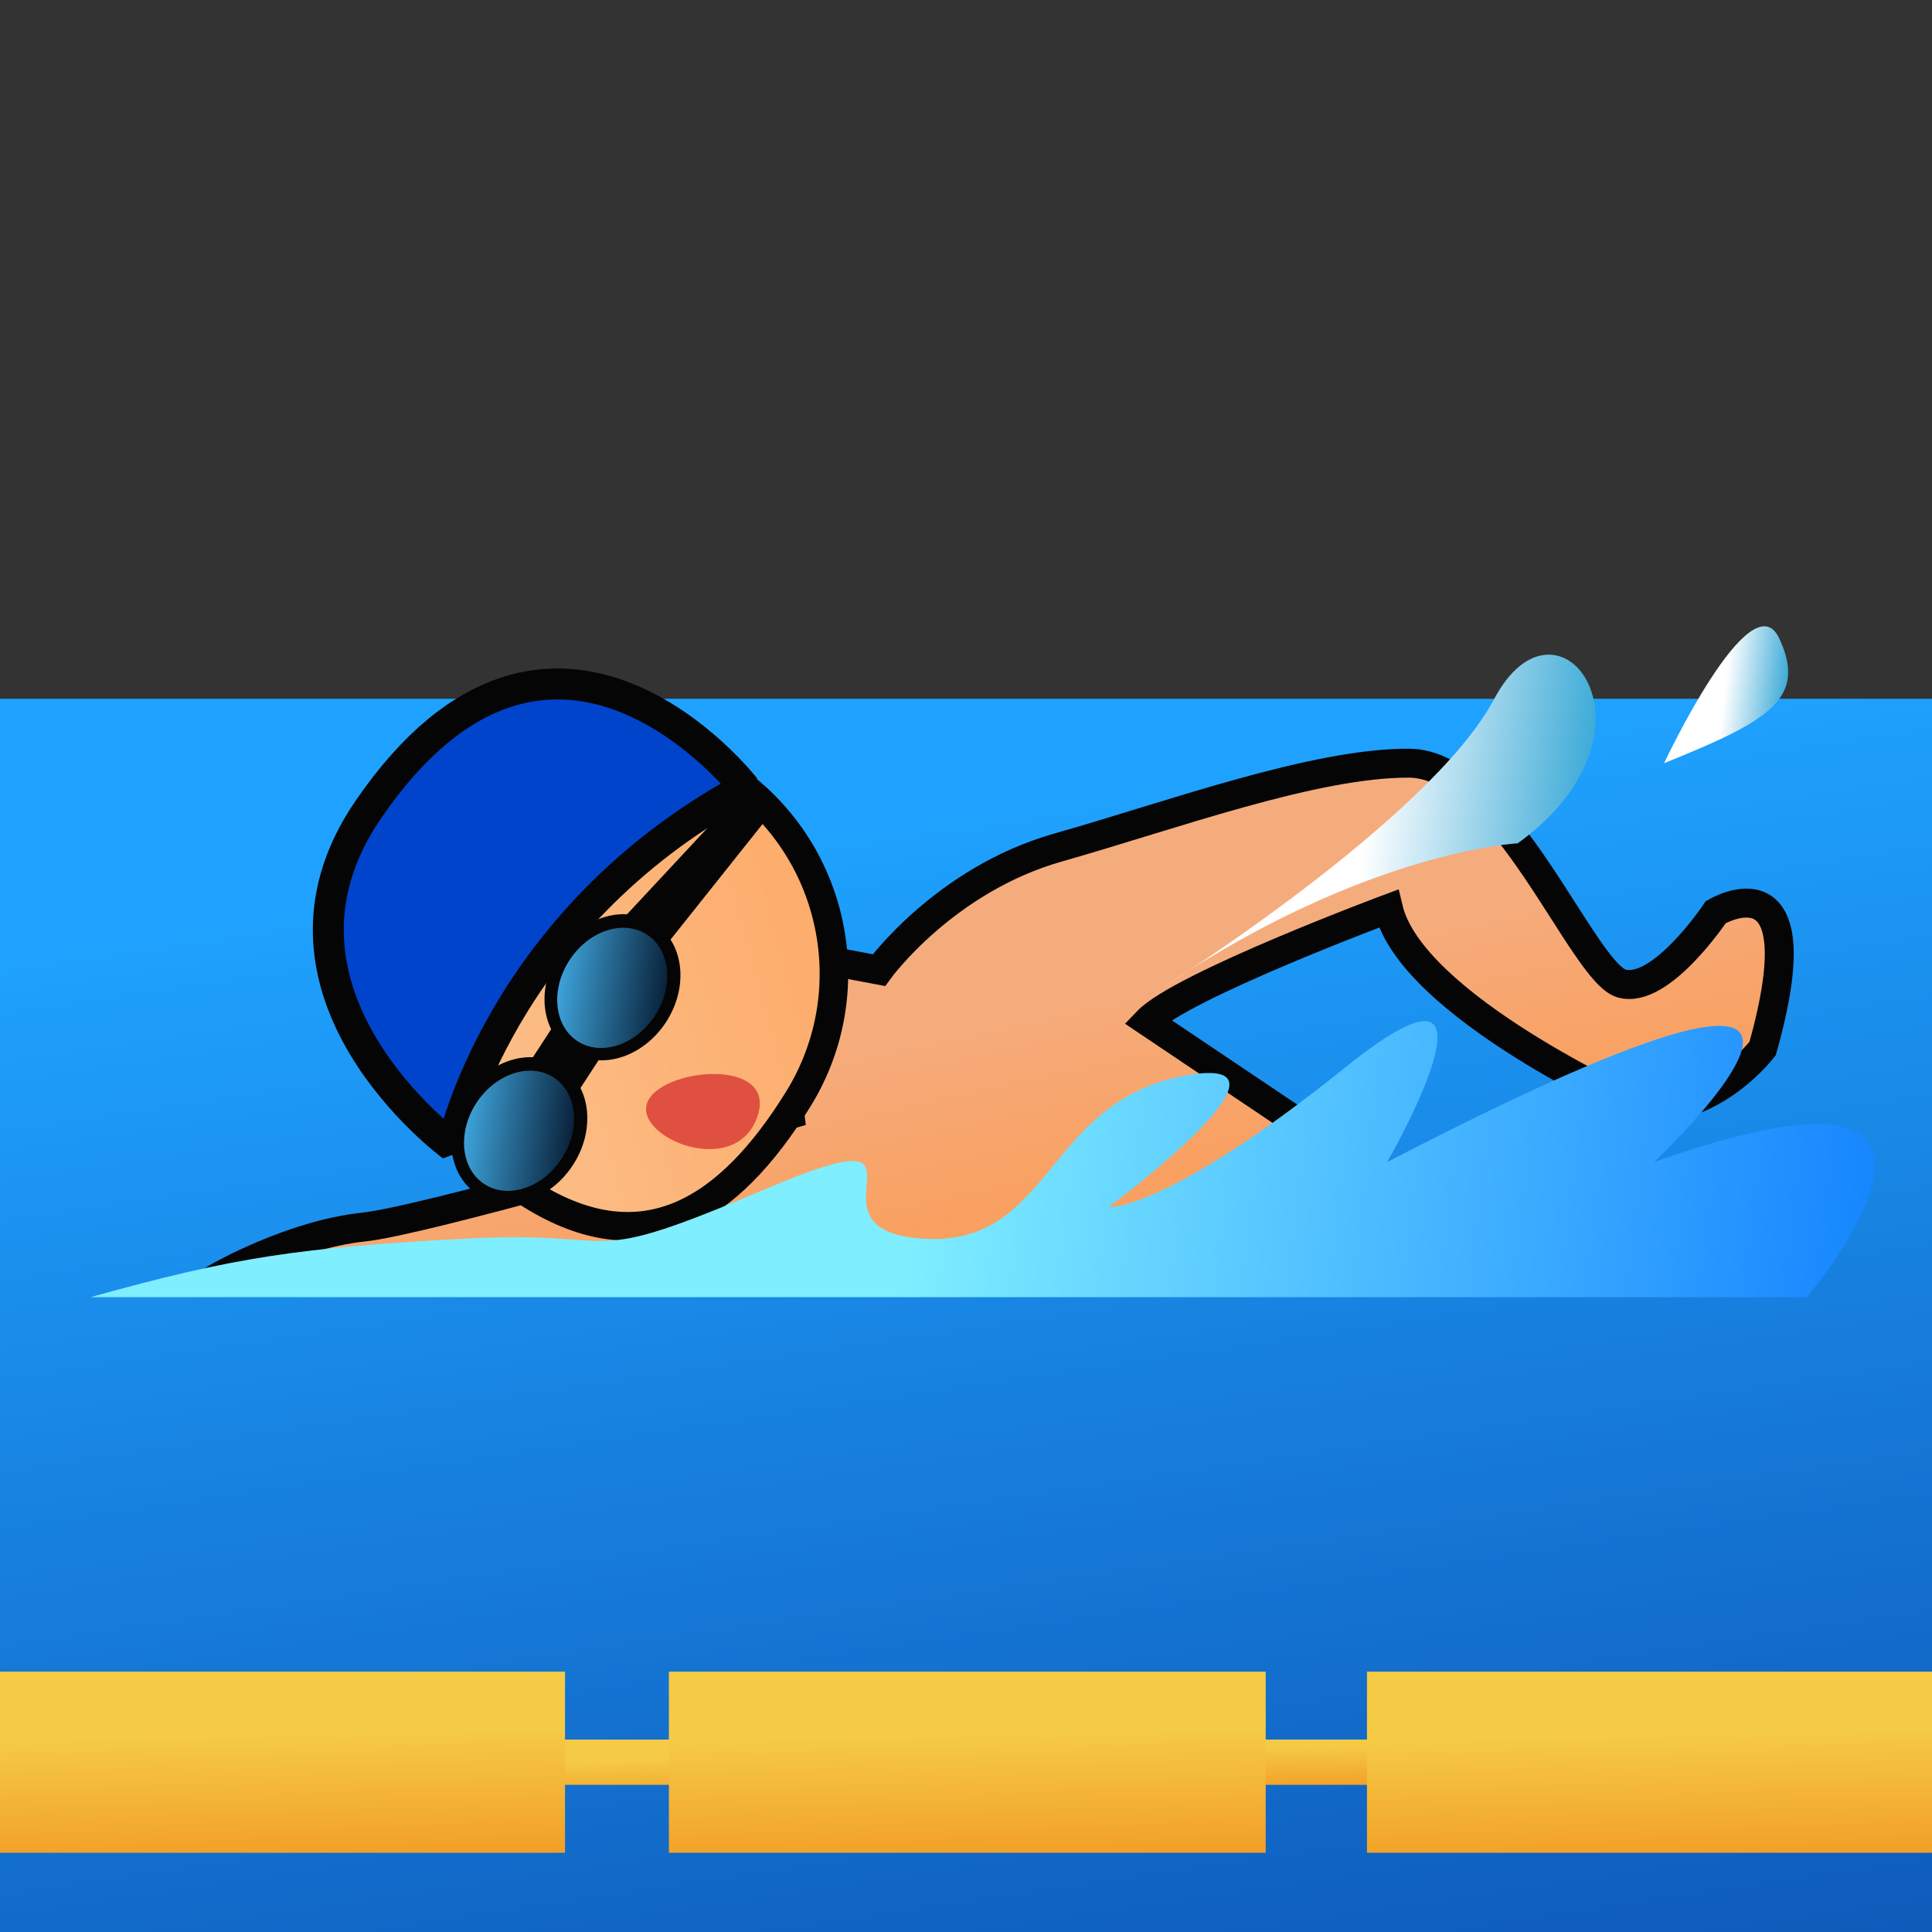 <?xml version="1.0" encoding="utf-8"?>
<!-- Generator: Adobe Illustrator 15.0.2, SVG Export Plug-In . SVG Version: 6.00 Build 0)  -->
<!DOCTYPE svg PUBLIC "-//W3C//DTD SVG 1.1//EN" "http://www.w3.org/Graphics/SVG/1.1/DTD/svg11.dtd">
<svg version="1.1" id="レイヤー_1" xmlns="http://www.w3.org/2000/svg" xmlns:xlink="http://www.w3.org/1999/xlink" x="0px"
	 y="0px" width="64px" height="64px" viewBox="0 0 64 64" enable-background="new 0 0 64 64" xml:space="preserve">
<rect x="0" y="0" width="64" height="64" fill="#333333" stroke="none"/>
<g>
	<linearGradient id="SVGID_1_" gradientUnits="userSpaceOnUse" x1="29.56" y1="27.049" x2="40.867" y2="103.633">
		<stop  offset="0" style="stop-color:#1FA2FF"/>
		<stop  offset="1" style="stop-color:#001D7F"/>
	</linearGradient>
	<rect y="23.148" fill="url(#SVGID_1_)" width="64" height="40.852"/>
	<linearGradient id="SVGID_2_" gradientUnits="userSpaceOnUse" x1="32.392" y1="33.502" x2="35.517" y2="47.877">
		<stop  offset="0" style="stop-color:#F5AC7D"/>
		<stop  offset="1" style="stop-color:#FF923F"/>
	</linearGradient>
	<path fill="url(#SVGID_2_)" stroke="#050505" stroke-width="0.959" stroke-miterlimit="10" d="M56.836,30.218
		c0,0-1.812,2.723-3.113,2.363c-1.304-0.36-3.902-7.29-7.052-7.3c-3.148-0.01-7.85,1.726-11.623,2.795
		c-3.774,1.071-5.932,4.061-5.932,4.061l-3.607-0.681l-1.807,2.763l2.392,2.087l0.074,0.613c-3.403,0.993-12.216,3.528-14.123,3.729
		C9.67,40.898,7.25,42.29,7.25,42.29h26.054l-0.393-0.392l11.949-3.461l-6.852-4.605c1.117-1.17,7.985-3.733,7.985-3.733
		c0.766,3.22,8.221,6.562,8.221,6.562c2.435,0.354,4.175-1.927,4.175-1.927C60.24,28.172,56.836,30.218,56.836,30.218z"/>
	<g>
		<g>
			
				<linearGradient id="SVGID_3_" gradientUnits="userSpaceOnUse" x1="8.47" y1="32.456" x2="47.97" y2="33.706" gradientTransform="matrix(0.957 -0.291 0.291 0.957 -10.954 7.516)">
				<stop  offset="0" style="stop-color:#FACB9E"/>
				<stop  offset="1" style="stop-color:#FF923F"/>
			</linearGradient>
			<path fill="url(#SVGID_3_)" stroke="#050505" stroke-width="0.946" stroke-miterlimit="10" d="M23.886,25.536
				c3.71,2.301,4.852,7.173,2.55,10.885c-2.301,3.71-5.121,5.47-8.829,3.17c-5.63-3.492-6.906-7.792-4.606-11.502
				C15.303,24.378,20.176,23.234,23.886,25.536z"/>
			<path fill="#0044CC" stroke="#050505" stroke-width="1.025" stroke-linejoin="bevel" stroke-miterlimit="10" d="M14.979,37.962
				c0,0,1.551-7.454,9.696-11.865c0,0-6.356-8.196-12.47,0.714C8.043,32.874,14.979,37.962,14.979,37.962z"/>
		</g>
		<g>
			<polygon fill="#050505" points="24.675,26.097 20.318,30.773 21.492,32.031 25.555,26.927 			"/>
			
				<rect x="15.911" y="34.153" transform="matrix(0.546 -0.838 0.838 0.546 -20.89 31.605)" fill="#050505" width="5.652" height="1.876"/>
			<g>
				
					<ellipse transform="matrix(0.546 -0.838 0.838 0.546 -23.574 31.397)" fill="none" stroke="#050505" stroke-width="0.858" stroke-miterlimit="10" cx="17.193" cy="37.458" rx="2.107" ry="1.688"/>
				
					<linearGradient id="SVGID_4_" gradientUnits="userSpaceOnUse" x1="-10.613" y1="53.417" x2="-8.988" y2="57.542" gradientTransform="matrix(0.449 -0.689 0.838 0.546 -24.634 0.459)">
					<stop  offset="0" style="stop-color:#3FA6DE"/>
					<stop  offset="1" style="stop-color:#000B1E"/>
				</linearGradient>
				<path fill="url(#SVGID_4_)" d="M18.344,35.693c0.781,0.511,0.898,1.712,0.263,2.687c-0.637,0.975-1.784,1.353-2.564,0.843
					c-0.78-0.509-0.898-1.712-0.262-2.687C16.416,35.563,17.563,35.186,18.344,35.693z"/>
			</g>
			<g>
				
					<ellipse transform="matrix(0.546 -0.838 0.838 0.546 -18.208 31.832)" fill="none" stroke="#050505" stroke-width="0.858" stroke-miterlimit="10" cx="20.281" cy="32.725" rx="2.107" ry="1.687"/>
				
					<linearGradient id="SVGID_5_" gradientUnits="userSpaceOnUse" x1="-3.738" y1="53.416" x2="-2.114" y2="57.54" gradientTransform="matrix(0.449 -0.689 0.838 0.546 -24.634 0.459)">
					<stop  offset="0" style="stop-color:#3FA6DE"/>
					<stop  offset="1" style="stop-color:#000B1E"/>
				</linearGradient>
				<path fill="url(#SVGID_5_)" d="M21.432,30.96c0.78,0.509,0.897,1.712,0.263,2.686c-0.636,0.975-1.784,1.353-2.565,0.844
					c-0.781-0.51-0.898-1.712-0.262-2.687C19.503,30.828,20.652,30.451,21.432,30.96z"/>
			</g>
		</g>
		<path fill="#E05041" d="M21.438,36.534c0.414-1.166,4.378-1.547,3.641,0.485C24.342,39.052,21.024,37.7,21.438,36.534z"/>
	</g>
	<linearGradient id="SVGID_6_" gradientUnits="userSpaceOnUse" x1="30.299" y1="38.508" x2="68.424" y2="43.031">
		<stop  offset="0" style="stop-color:#7FEEFF"/>
		<stop  offset="1" style="stop-color:#0070FF"/>
	</linearGradient>
	<path fill="url(#SVGID_6_)" d="M3,42.97h56.852c0,0,7.58-8.952-5.054-4.477c0,0,10.738-10.146-8.844,0c0,0,4.548-7.907-1.39-3.134
		c-5.938,4.776-7.833,4.626-7.833,4.626s7.027-5.238,2.44-4.336c-4.588,0.904-4.335,5.679-8.631,5.381
		c-4.295-0.298,1.164-4.342-5.166-1.648c-6.331,2.692-4.436,1.351-9.931,1.648S7.801,41.628,3,42.97z"/>
	<linearGradient id="SVGID_7_" gradientUnits="userSpaceOnUse" x1="45.235" y1="27.24" x2="53.9" y2="28.268">
		<stop  offset="0" style="stop-color:#FFFFFF"/>
		<stop  offset="1" style="stop-color:#1599CF"/>
	</linearGradient>
	<path fill="url(#SVGID_7_)" d="M38.5,32.725c0,0,8.875-5.576,11-9.576s5.926,1.076,0.775,4.788
		C50.275,27.937,45.25,28.176,38.5,32.725z"/>
	<linearGradient id="SVGID_8_" gradientUnits="userSpaceOnUse" x1="57.109" y1="23.051" x2="59.558" y2="23.342">
		<stop  offset="0" style="stop-color:#FFFFFF"/>
		<stop  offset="1" style="stop-color:#1599CF"/>
	</linearGradient>
	<path fill="url(#SVGID_8_)" d="M55.125,25.281c0,0,2.881-6.133,3.815-4.133S58.592,23.886,55.125,25.281z"/>
	<g>
		<linearGradient id="SVGID_9_" gradientUnits="userSpaceOnUse" x1="33.1" y1="58.065" x2="33.143" y2="60.066">
			<stop  offset="0" style="stop-color:#F5CA44"/>
			<stop  offset="1" style="stop-color:#F18D1A"/>
		</linearGradient>
		<rect x="16.141" y="57.625" fill="url(#SVGID_9_)" width="33.932" height="1.5"/>
		<linearGradient id="SVGID_10_" gradientUnits="userSpaceOnUse" x1="8.813" y1="57.484" x2="8.938" y2="63.234">
			<stop  offset="0" style="stop-color:#F5CA44"/>
			<stop  offset="1" style="stop-color:#F18D1A"/>
		</linearGradient>
		<rect x="-1.053" y="55.375" fill="url(#SVGID_10_)" width="19.77" height="6"/>
		<linearGradient id="SVGID_11_" gradientUnits="userSpaceOnUse" x1="32.024" y1="57.484" x2="32.149" y2="63.234">
			<stop  offset="0" style="stop-color:#F5CA44"/>
			<stop  offset="1" style="stop-color:#F18D1A"/>
		</linearGradient>
		<rect x="22.158" y="55.375" fill="url(#SVGID_11_)" width="19.77" height="6"/>
		<linearGradient id="SVGID_12_" gradientUnits="userSpaceOnUse" x1="55.148" y1="57.484" x2="55.273" y2="63.233">
			<stop  offset="0" style="stop-color:#F5CA44"/>
			<stop  offset="1" style="stop-color:#F18D1A"/>
		</linearGradient>
		<rect x="45.283" y="55.375" fill="url(#SVGID_12_)" width="19.77" height="6"/>
	</g>
</g>
</svg>
